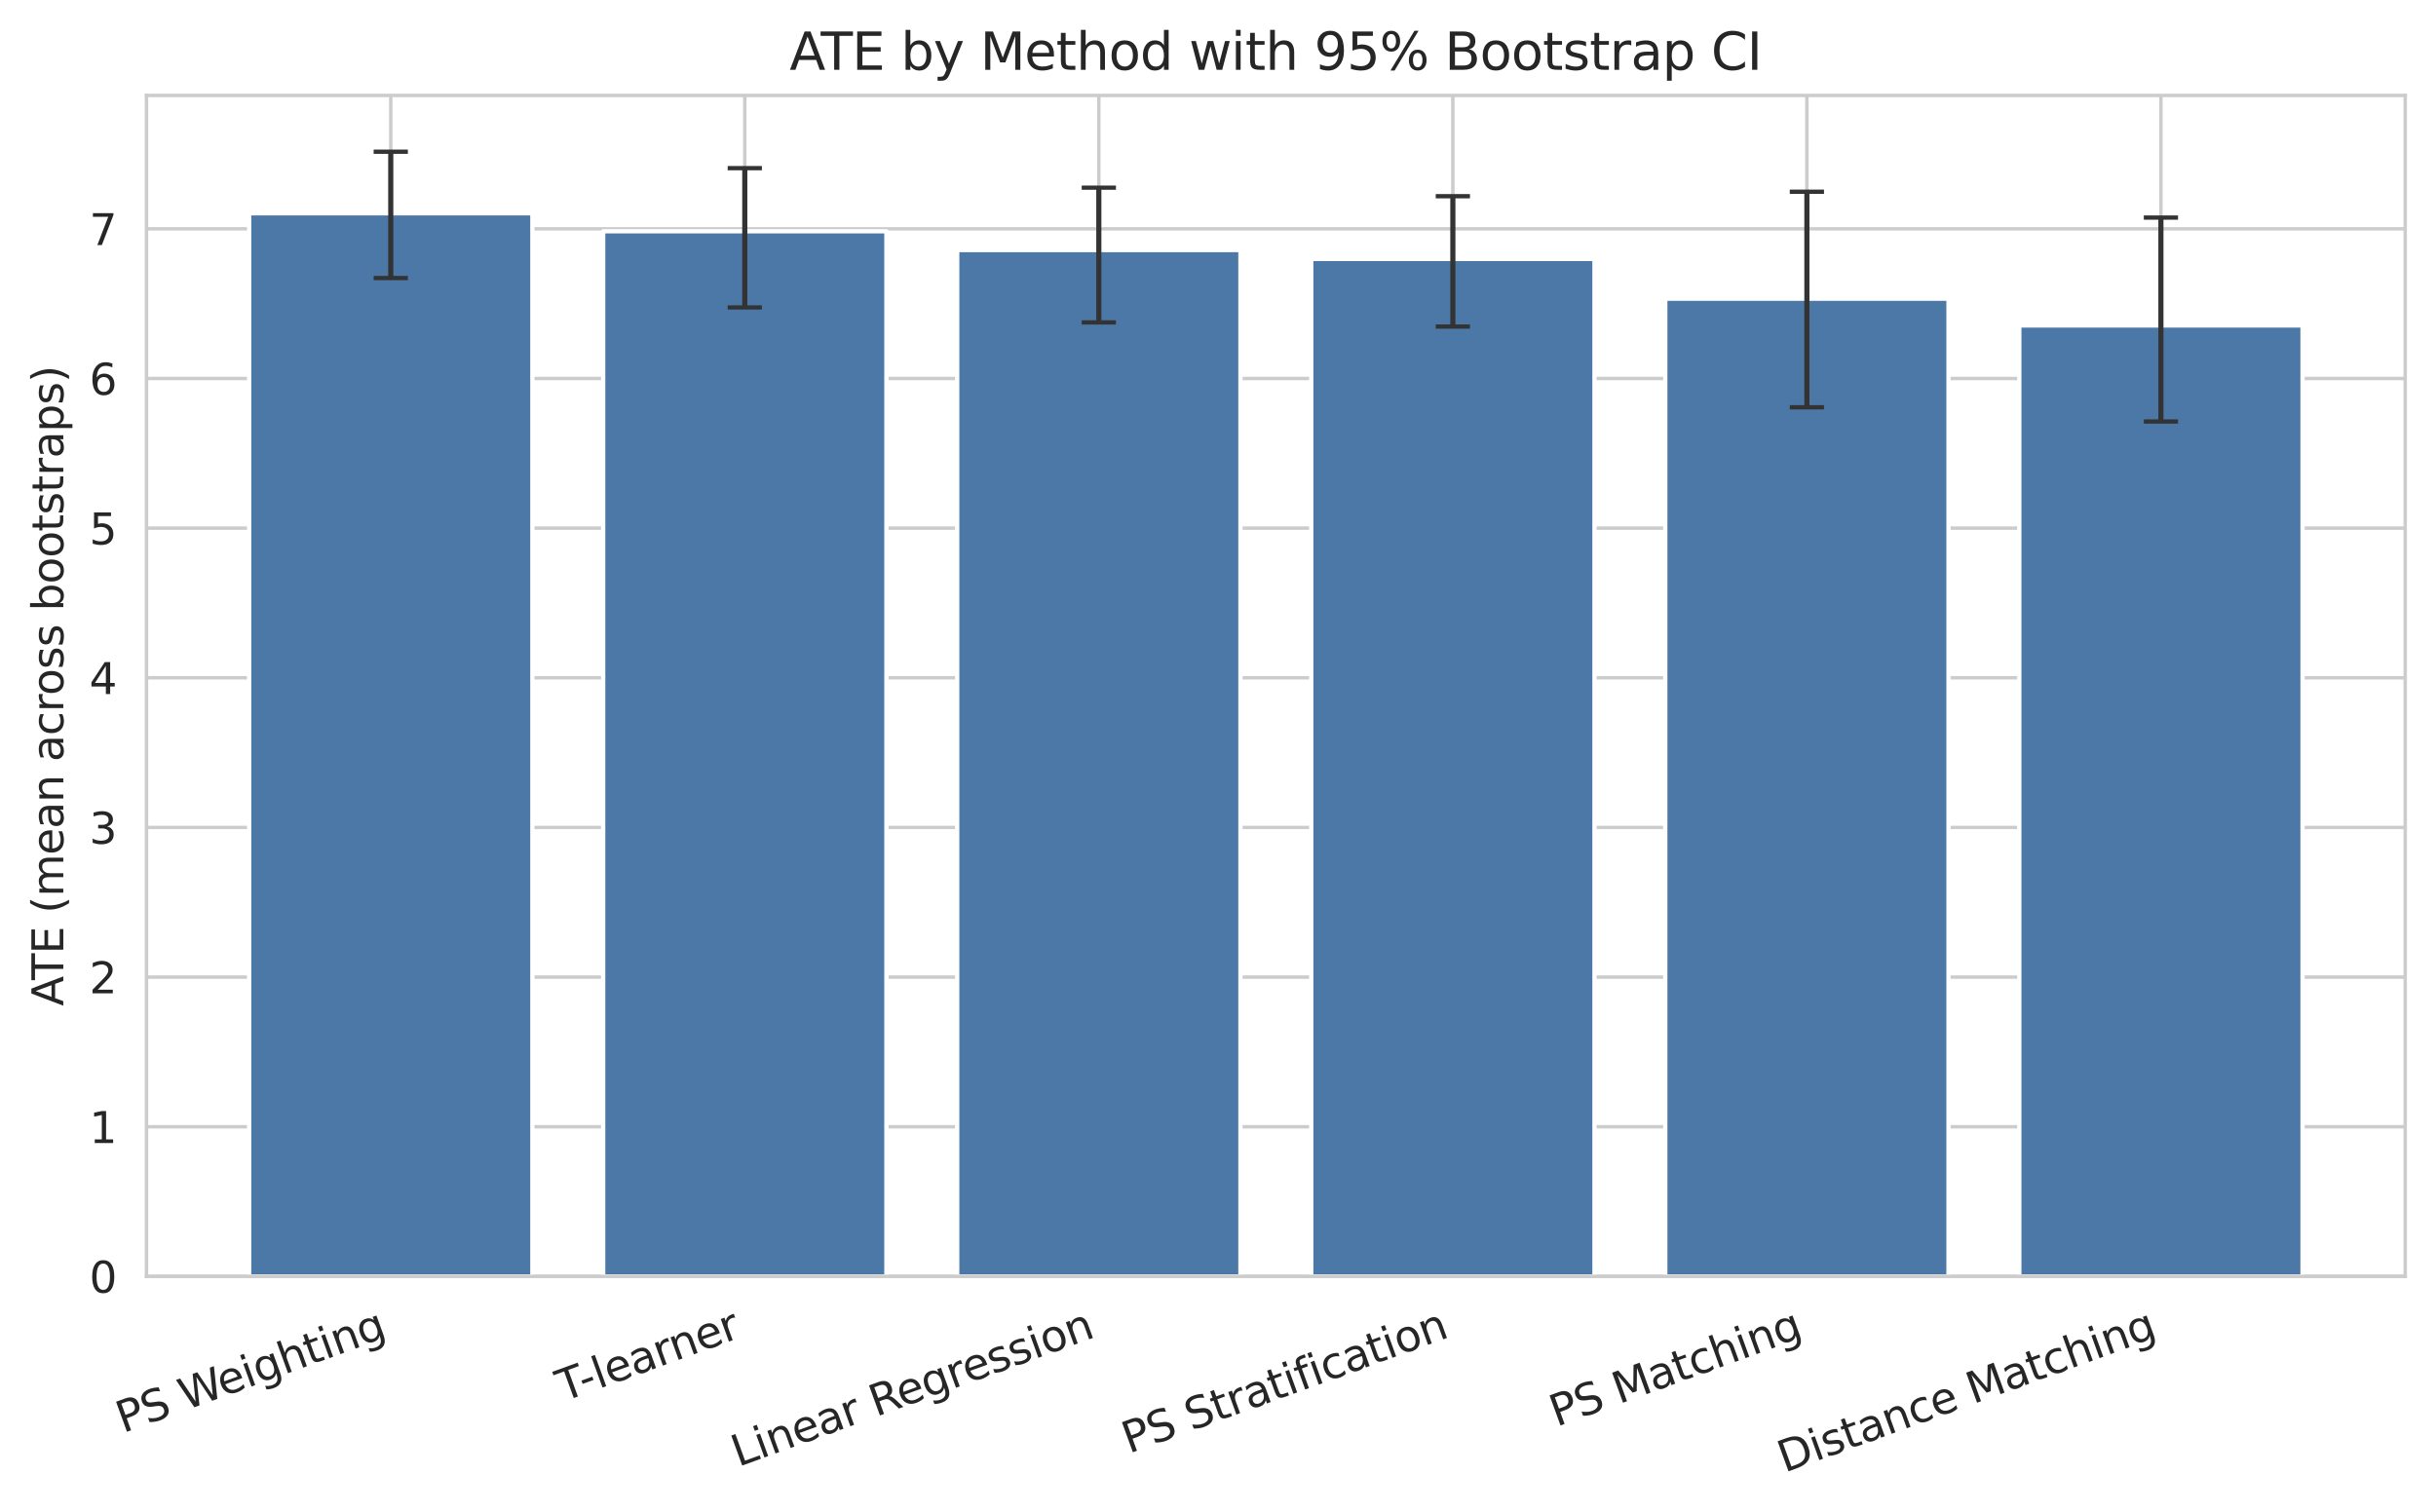 <?xml version="1.0" encoding="utf-8" standalone="no"?>
<!DOCTYPE svg PUBLIC "-//W3C//DTD SVG 1.1//EN"
  "http://www.w3.org/Graphics/SVG/1.1/DTD/svg11.dtd">
<svg xmlns:xlink="http://www.w3.org/1999/xlink" width="569.428pt" height="353.482pt" viewBox="0 0 569.428 353.482" xmlns="http://www.w3.org/2000/svg" version="1.1">
 <defs>
  <style type="text/css">*{stroke-linejoin: round; stroke-linecap: butt}</style>
 </defs>
 <g id="figure_1">
  <g id="patch_1">
   <path d="M 0 353.482 
L 569.428 353.482 
L 569.428 0 
L 0 0 
z
" style="fill: #ffffff"/>
  </g>
  <g id="axes_1">
   <g id="patch_2">
    <path d="M 34.241 298.421 
L 562.228 298.421 
L 562.228 22.318 
L 34.241 22.318 
z
" style="fill: #ffffff"/>
   </g>
   <g id="matplotlib.axis_1">
    <g id="xtick_1">
     <g id="line2d_1">
      <path d="M 91.343 298.421 
L 91.343 22.318 
" clip-path="url(#p7dfc469abd)" style="fill: none; stroke: #cccccc; stroke-width: 0.8; stroke-linecap: round"/>
     </g>
     <g id="text_1">
      <!-- PS Weighting -->
      <g style="fill: #262626" transform="translate(28.745 335.086) rotate(-20) scale(0.1 -0.1)">
       <defs>
        <path id="DejaVuSans-50" d="M 1259 4147 
L 1259 2394 
L 2053 2394 
Q 2494 2394 2734 2622 
Q 2975 2850 2975 3272 
Q 2975 3691 2734 3919 
Q 2494 4147 2053 4147 
L 1259 4147 
z
M 628 4666 
L 2053 4666 
Q 2838 4666 3239 4311 
Q 3641 3956 3641 3272 
Q 3641 2581 3239 2228 
Q 2838 1875 2053 1875 
L 1259 1875 
L 1259 0 
L 628 0 
L 628 4666 
z
" transform="scale(0.016)"/>
        <path id="DejaVuSans-53" d="M 3425 4513 
L 3425 3897 
Q 3066 4069 2747 4153 
Q 2428 4238 2131 4238 
Q 1616 4238 1336 4038 
Q 1056 3838 1056 3469 
Q 1056 3159 1242 3001 
Q 1428 2844 1947 2747 
L 2328 2669 
Q 3034 2534 3370 2195 
Q 3706 1856 3706 1288 
Q 3706 609 3251 259 
Q 2797 -91 1919 -91 
Q 1588 -91 1214 -16 
Q 841 59 441 206 
L 441 856 
Q 825 641 1194 531 
Q 1563 422 1919 422 
Q 2459 422 2753 634 
Q 3047 847 3047 1241 
Q 3047 1584 2836 1778 
Q 2625 1972 2144 2069 
L 1759 2144 
Q 1053 2284 737 2584 
Q 422 2884 422 3419 
Q 422 4038 858 4394 
Q 1294 4750 2059 4750 
Q 2388 4750 2728 4690 
Q 3069 4631 3425 4513 
z
" transform="scale(0.016)"/>
        <path id="DejaVuSans-20" transform="scale(0.016)"/>
        <path id="DejaVuSans-57" d="M 213 4666 
L 850 4666 
L 1831 722 
L 2809 4666 
L 3519 4666 
L 4500 722 
L 5478 4666 
L 6119 4666 
L 4947 0 
L 4153 0 
L 3169 4050 
L 2175 0 
L 1381 0 
L 213 4666 
z
" transform="scale(0.016)"/>
        <path id="DejaVuSans-65" d="M 3597 1894 
L 3597 1613 
L 953 1613 
Q 991 1019 1311 708 
Q 1631 397 2203 397 
Q 2534 397 2845 478 
Q 3156 559 3463 722 
L 3463 178 
Q 3153 47 2828 -22 
Q 2503 -91 2169 -91 
Q 1331 -91 842 396 
Q 353 884 353 1716 
Q 353 2575 817 3079 
Q 1281 3584 2069 3584 
Q 2775 3584 3186 3129 
Q 3597 2675 3597 1894 
z
M 3022 2063 
Q 3016 2534 2758 2815 
Q 2500 3097 2075 3097 
Q 1594 3097 1305 2825 
Q 1016 2553 972 2059 
L 3022 2063 
z
" transform="scale(0.016)"/>
        <path id="DejaVuSans-69" d="M 603 3500 
L 1178 3500 
L 1178 0 
L 603 0 
L 603 3500 
z
M 603 4863 
L 1178 4863 
L 1178 4134 
L 603 4134 
L 603 4863 
z
" transform="scale(0.016)"/>
        <path id="DejaVuSans-67" d="M 2906 1791 
Q 2906 2416 2648 2759 
Q 2391 3103 1925 3103 
Q 1463 3103 1205 2759 
Q 947 2416 947 1791 
Q 947 1169 1205 825 
Q 1463 481 1925 481 
Q 2391 481 2648 825 
Q 2906 1169 2906 1791 
z
M 3481 434 
Q 3481 -459 3084 -895 
Q 2688 -1331 1869 -1331 
Q 1566 -1331 1297 -1286 
Q 1028 -1241 775 -1147 
L 775 -588 
Q 1028 -725 1275 -790 
Q 1522 -856 1778 -856 
Q 2344 -856 2625 -561 
Q 2906 -266 2906 331 
L 2906 616 
Q 2728 306 2450 153 
Q 2172 0 1784 0 
Q 1141 0 747 490 
Q 353 981 353 1791 
Q 353 2603 747 3093 
Q 1141 3584 1784 3584 
Q 2172 3584 2450 3431 
Q 2728 3278 2906 2969 
L 2906 3500 
L 3481 3500 
L 3481 434 
z
" transform="scale(0.016)"/>
        <path id="DejaVuSans-68" d="M 3513 2113 
L 3513 0 
L 2938 0 
L 2938 2094 
Q 2938 2591 2744 2837 
Q 2550 3084 2163 3084 
Q 1697 3084 1428 2787 
Q 1159 2491 1159 1978 
L 1159 0 
L 581 0 
L 581 4863 
L 1159 4863 
L 1159 2956 
Q 1366 3272 1645 3428 
Q 1925 3584 2291 3584 
Q 2894 3584 3203 3211 
Q 3513 2838 3513 2113 
z
" transform="scale(0.016)"/>
        <path id="DejaVuSans-74" d="M 1172 4494 
L 1172 3500 
L 2356 3500 
L 2356 3053 
L 1172 3053 
L 1172 1153 
Q 1172 725 1289 603 
Q 1406 481 1766 481 
L 2356 481 
L 2356 0 
L 1766 0 
Q 1100 0 847 248 
Q 594 497 594 1153 
L 594 3053 
L 172 3053 
L 172 3500 
L 594 3500 
L 594 4494 
L 1172 4494 
z
" transform="scale(0.016)"/>
        <path id="DejaVuSans-6e" d="M 3513 2113 
L 3513 0 
L 2938 0 
L 2938 2094 
Q 2938 2591 2744 2837 
Q 2550 3084 2163 3084 
Q 1697 3084 1428 2787 
Q 1159 2491 1159 1978 
L 1159 0 
L 581 0 
L 581 3500 
L 1159 3500 
L 1159 2956 
Q 1366 3272 1645 3428 
Q 1925 3584 2291 3584 
Q 2894 3584 3203 3211 
Q 3513 2838 3513 2113 
z
" transform="scale(0.016)"/>
       </defs>
       <use xlink:href="#DejaVuSans-50"/>
       <use xlink:href="#DejaVuSans-53" transform="translate(60.303 0)"/>
       <use xlink:href="#DejaVuSans-20" transform="translate(123.779 0)"/>
       <use xlink:href="#DejaVuSans-57" transform="translate(155.566 0)"/>
       <use xlink:href="#DejaVuSans-65" transform="translate(248.568 0)"/>
       <use xlink:href="#DejaVuSans-69" transform="translate(310.092 0)"/>
       <use xlink:href="#DejaVuSans-67" transform="translate(337.875 0)"/>
       <use xlink:href="#DejaVuSans-68" transform="translate(401.352 0)"/>
       <use xlink:href="#DejaVuSans-74" transform="translate(464.73 0)"/>
       <use xlink:href="#DejaVuSans-69" transform="translate(503.939 0)"/>
       <use xlink:href="#DejaVuSans-6e" transform="translate(531.723 0)"/>
       <use xlink:href="#DejaVuSans-67" transform="translate(595.102 0)"/>
      </g>
     </g>
    </g>
    <g id="xtick_2">
     <g id="line2d_2">
      <path d="M 174.099 298.421 
L 174.099 22.318 
" clip-path="url(#p7dfc469abd)" style="fill: none; stroke: #cccccc; stroke-width: 0.8; stroke-linecap: round"/>
     </g>
     <g id="text_2">
      <!-- T-learner -->
      <g style="fill: #262626" transform="translate(131.666 327.747) rotate(-20) scale(0.1 -0.1)">
       <defs>
        <path id="DejaVuSans-54" d="M -19 4666 
L 3928 4666 
L 3928 4134 
L 2272 4134 
L 2272 0 
L 1638 0 
L 1638 4134 
L -19 4134 
L -19 4666 
z
" transform="scale(0.016)"/>
        <path id="DejaVuSans-2d" d="M 313 2009 
L 1997 2009 
L 1997 1497 
L 313 1497 
L 313 2009 
z
" transform="scale(0.016)"/>
        <path id="DejaVuSans-6c" d="M 603 4863 
L 1178 4863 
L 1178 0 
L 603 0 
L 603 4863 
z
" transform="scale(0.016)"/>
        <path id="DejaVuSans-61" d="M 2194 1759 
Q 1497 1759 1228 1600 
Q 959 1441 959 1056 
Q 959 750 1161 570 
Q 1363 391 1709 391 
Q 2188 391 2477 730 
Q 2766 1069 2766 1631 
L 2766 1759 
L 2194 1759 
z
M 3341 1997 
L 3341 0 
L 2766 0 
L 2766 531 
Q 2569 213 2275 61 
Q 1981 -91 1556 -91 
Q 1019 -91 701 211 
Q 384 513 384 1019 
Q 384 1609 779 1909 
Q 1175 2209 1959 2209 
L 2766 2209 
L 2766 2266 
Q 2766 2663 2505 2880 
Q 2244 3097 1772 3097 
Q 1472 3097 1187 3025 
Q 903 2953 641 2809 
L 641 3341 
Q 956 3463 1253 3523 
Q 1550 3584 1831 3584 
Q 2591 3584 2966 3190 
Q 3341 2797 3341 1997 
z
" transform="scale(0.016)"/>
        <path id="DejaVuSans-72" d="M 2631 2963 
Q 2534 3019 2420 3045 
Q 2306 3072 2169 3072 
Q 1681 3072 1420 2755 
Q 1159 2438 1159 1844 
L 1159 0 
L 581 0 
L 581 3500 
L 1159 3500 
L 1159 2956 
Q 1341 3275 1631 3429 
Q 1922 3584 2338 3584 
Q 2397 3584 2469 3576 
Q 2541 3569 2628 3553 
L 2631 2963 
z
" transform="scale(0.016)"/>
       </defs>
       <use xlink:href="#DejaVuSans-54"/>
       <use xlink:href="#DejaVuSans-2d" transform="translate(51.959 0)"/>
       <use xlink:href="#DejaVuSans-6c" transform="translate(88.043 0)"/>
       <use xlink:href="#DejaVuSans-65" transform="translate(115.826 0)"/>
       <use xlink:href="#DejaVuSans-61" transform="translate(177.35 0)"/>
       <use xlink:href="#DejaVuSans-72" transform="translate(238.629 0)"/>
       <use xlink:href="#DejaVuSans-6e" transform="translate(277.992 0)"/>
       <use xlink:href="#DejaVuSans-65" transform="translate(341.371 0)"/>
       <use xlink:href="#DejaVuSans-72" transform="translate(402.895 0)"/>
      </g>
     </g>
    </g>
    <g id="xtick_3">
     <g id="line2d_3">
      <path d="M 256.856 298.421 
L 256.856 22.318 
" clip-path="url(#p7dfc469abd)" style="fill: none; stroke: #cccccc; stroke-width: 0.8; stroke-linecap: round"/>
     </g>
     <g id="text_3">
      <!-- Linear Regression -->
      <g style="fill: #262626" transform="translate(172.559 342.984) rotate(-20) scale(0.1 -0.1)">
       <defs>
        <path id="DejaVuSans-4c" d="M 628 4666 
L 1259 4666 
L 1259 531 
L 3531 531 
L 3531 0 
L 628 0 
L 628 4666 
z
" transform="scale(0.016)"/>
        <path id="DejaVuSans-52" d="M 2841 2188 
Q 3044 2119 3236 1894 
Q 3428 1669 3622 1275 
L 4263 0 
L 3584 0 
L 2988 1197 
Q 2756 1666 2539 1819 
Q 2322 1972 1947 1972 
L 1259 1972 
L 1259 0 
L 628 0 
L 628 4666 
L 2053 4666 
Q 2853 4666 3247 4331 
Q 3641 3997 3641 3322 
Q 3641 2881 3436 2590 
Q 3231 2300 2841 2188 
z
M 1259 4147 
L 1259 2491 
L 2053 2491 
Q 2509 2491 2742 2702 
Q 2975 2913 2975 3322 
Q 2975 3731 2742 3939 
Q 2509 4147 2053 4147 
L 1259 4147 
z
" transform="scale(0.016)"/>
        <path id="DejaVuSans-73" d="M 2834 3397 
L 2834 2853 
Q 2591 2978 2328 3040 
Q 2066 3103 1784 3103 
Q 1356 3103 1142 2972 
Q 928 2841 928 2578 
Q 928 2378 1081 2264 
Q 1234 2150 1697 2047 
L 1894 2003 
Q 2506 1872 2764 1633 
Q 3022 1394 3022 966 
Q 3022 478 2636 193 
Q 2250 -91 1575 -91 
Q 1294 -91 989 -36 
Q 684 19 347 128 
L 347 722 
Q 666 556 975 473 
Q 1284 391 1588 391 
Q 1994 391 2212 530 
Q 2431 669 2431 922 
Q 2431 1156 2273 1281 
Q 2116 1406 1581 1522 
L 1381 1569 
Q 847 1681 609 1914 
Q 372 2147 372 2553 
Q 372 3047 722 3315 
Q 1072 3584 1716 3584 
Q 2034 3584 2315 3537 
Q 2597 3491 2834 3397 
z
" transform="scale(0.016)"/>
        <path id="DejaVuSans-6f" d="M 1959 3097 
Q 1497 3097 1228 2736 
Q 959 2375 959 1747 
Q 959 1119 1226 758 
Q 1494 397 1959 397 
Q 2419 397 2687 759 
Q 2956 1122 2956 1747 
Q 2956 2369 2687 2733 
Q 2419 3097 1959 3097 
z
M 1959 3584 
Q 2709 3584 3137 3096 
Q 3566 2609 3566 1747 
Q 3566 888 3137 398 
Q 2709 -91 1959 -91 
Q 1206 -91 779 398 
Q 353 888 353 1747 
Q 353 2609 779 3096 
Q 1206 3584 1959 3584 
z
" transform="scale(0.016)"/>
       </defs>
       <use xlink:href="#DejaVuSans-4c"/>
       <use xlink:href="#DejaVuSans-69" transform="translate(55.713 0)"/>
       <use xlink:href="#DejaVuSans-6e" transform="translate(83.496 0)"/>
       <use xlink:href="#DejaVuSans-65" transform="translate(146.875 0)"/>
       <use xlink:href="#DejaVuSans-61" transform="translate(208.398 0)"/>
       <use xlink:href="#DejaVuSans-72" transform="translate(269.678 0)"/>
       <use xlink:href="#DejaVuSans-20" transform="translate(310.791 0)"/>
       <use xlink:href="#DejaVuSans-52" transform="translate(342.578 0)"/>
       <use xlink:href="#DejaVuSans-65" transform="translate(407.561 0)"/>
       <use xlink:href="#DejaVuSans-67" transform="translate(469.084 0)"/>
       <use xlink:href="#DejaVuSans-72" transform="translate(532.561 0)"/>
       <use xlink:href="#DejaVuSans-65" transform="translate(571.424 0)"/>
       <use xlink:href="#DejaVuSans-73" transform="translate(632.947 0)"/>
       <use xlink:href="#DejaVuSans-73" transform="translate(685.047 0)"/>
       <use xlink:href="#DejaVuSans-69" transform="translate(737.146 0)"/>
       <use xlink:href="#DejaVuSans-6f" transform="translate(764.93 0)"/>
       <use xlink:href="#DejaVuSans-6e" transform="translate(826.111 0)"/>
      </g>
     </g>
    </g>
    <g id="xtick_4">
     <g id="line2d_4">
      <path d="M 339.613 298.421 
L 339.613 22.318 
" clip-path="url(#p7dfc469abd)" style="fill: none; stroke: #cccccc; stroke-width: 0.8; stroke-linecap: round"/>
     </g>
     <g id="text_4">
      <!-- PS Stratification -->
      <g style="fill: #262626" transform="translate(263.874 339.869) rotate(-20) scale(0.1 -0.1)">
       <defs>
        <path id="DejaVuSans-66" d="M 2375 4863 
L 2375 4384 
L 1825 4384 
Q 1516 4384 1395 4259 
Q 1275 4134 1275 3809 
L 1275 3500 
L 2222 3500 
L 2222 3053 
L 1275 3053 
L 1275 0 
L 697 0 
L 697 3053 
L 147 3053 
L 147 3500 
L 697 3500 
L 697 3744 
Q 697 4328 969 4595 
Q 1241 4863 1831 4863 
L 2375 4863 
z
" transform="scale(0.016)"/>
        <path id="DejaVuSans-63" d="M 3122 3366 
L 3122 2828 
Q 2878 2963 2633 3030 
Q 2388 3097 2138 3097 
Q 1578 3097 1268 2742 
Q 959 2388 959 1747 
Q 959 1106 1268 751 
Q 1578 397 2138 397 
Q 2388 397 2633 464 
Q 2878 531 3122 666 
L 3122 134 
Q 2881 22 2623 -34 
Q 2366 -91 2075 -91 
Q 1284 -91 818 406 
Q 353 903 353 1747 
Q 353 2603 823 3093 
Q 1294 3584 2113 3584 
Q 2378 3584 2631 3529 
Q 2884 3475 3122 3366 
z
" transform="scale(0.016)"/>
       </defs>
       <use xlink:href="#DejaVuSans-50"/>
       <use xlink:href="#DejaVuSans-53" transform="translate(60.303 0)"/>
       <use xlink:href="#DejaVuSans-20" transform="translate(123.779 0)"/>
       <use xlink:href="#DejaVuSans-53" transform="translate(155.566 0)"/>
       <use xlink:href="#DejaVuSans-74" transform="translate(219.043 0)"/>
       <use xlink:href="#DejaVuSans-72" transform="translate(258.252 0)"/>
       <use xlink:href="#DejaVuSans-61" transform="translate(299.365 0)"/>
       <use xlink:href="#DejaVuSans-74" transform="translate(360.645 0)"/>
       <use xlink:href="#DejaVuSans-69" transform="translate(399.854 0)"/>
       <use xlink:href="#DejaVuSans-66" transform="translate(427.637 0)"/>
       <use xlink:href="#DejaVuSans-69" transform="translate(462.842 0)"/>
       <use xlink:href="#DejaVuSans-63" transform="translate(490.625 0)"/>
       <use xlink:href="#DejaVuSans-61" transform="translate(545.605 0)"/>
       <use xlink:href="#DejaVuSans-74" transform="translate(606.885 0)"/>
       <use xlink:href="#DejaVuSans-69" transform="translate(646.094 0)"/>
       <use xlink:href="#DejaVuSans-6f" transform="translate(673.877 0)"/>
       <use xlink:href="#DejaVuSans-6e" transform="translate(735.059 0)"/>
      </g>
     </g>
    </g>
    <g id="xtick_5">
     <g id="line2d_5">
      <path d="M 422.369 298.421 
L 422.369 22.318 
" clip-path="url(#p7dfc469abd)" style="fill: none; stroke: #cccccc; stroke-width: 0.8; stroke-linecap: round"/>
     </g>
     <g id="text_5">
      <!-- PS Matching -->
      <g style="fill: #262626" transform="translate(363.836 333.607) rotate(-20) scale(0.1 -0.1)">
       <defs>
        <path id="DejaVuSans-4d" d="M 628 4666 
L 1569 4666 
L 2759 1491 
L 3956 4666 
L 4897 4666 
L 4897 0 
L 4281 0 
L 4281 4097 
L 3078 897 
L 2444 897 
L 1241 4097 
L 1241 0 
L 628 0 
L 628 4666 
z
" transform="scale(0.016)"/>
       </defs>
       <use xlink:href="#DejaVuSans-50"/>
       <use xlink:href="#DejaVuSans-53" transform="translate(60.303 0)"/>
       <use xlink:href="#DejaVuSans-20" transform="translate(123.779 0)"/>
       <use xlink:href="#DejaVuSans-4d" transform="translate(155.566 0)"/>
       <use xlink:href="#DejaVuSans-61" transform="translate(241.846 0)"/>
       <use xlink:href="#DejaVuSans-74" transform="translate(303.125 0)"/>
       <use xlink:href="#DejaVuSans-63" transform="translate(342.334 0)"/>
       <use xlink:href="#DejaVuSans-68" transform="translate(397.314 0)"/>
       <use xlink:href="#DejaVuSans-69" transform="translate(460.693 0)"/>
       <use xlink:href="#DejaVuSans-6e" transform="translate(488.477 0)"/>
       <use xlink:href="#DejaVuSans-67" transform="translate(551.855 0)"/>
      </g>
     </g>
    </g>
    <g id="xtick_6">
     <g id="line2d_6">
      <path d="M 505.126 298.421 
L 505.126 22.318 
" clip-path="url(#p7dfc469abd)" style="fill: none; stroke: #cccccc; stroke-width: 0.8; stroke-linecap: round"/>
     </g>
     <g id="text_6">
      <!-- Distance Matching -->
      <g style="fill: #262626" transform="translate(417.136 344.328) rotate(-20) scale(0.1 -0.1)">
       <defs>
        <path id="DejaVuSans-44" d="M 1259 4147 
L 1259 519 
L 2022 519 
Q 2988 519 3436 956 
Q 3884 1394 3884 2338 
Q 3884 3275 3436 3711 
Q 2988 4147 2022 4147 
L 1259 4147 
z
M 628 4666 
L 1925 4666 
Q 3281 4666 3915 4102 
Q 4550 3538 4550 2338 
Q 4550 1131 3912 565 
Q 3275 0 1925 0 
L 628 0 
L 628 4666 
z
" transform="scale(0.016)"/>
       </defs>
       <use xlink:href="#DejaVuSans-44"/>
       <use xlink:href="#DejaVuSans-69" transform="translate(77.002 0)"/>
       <use xlink:href="#DejaVuSans-73" transform="translate(104.785 0)"/>
       <use xlink:href="#DejaVuSans-74" transform="translate(156.885 0)"/>
       <use xlink:href="#DejaVuSans-61" transform="translate(196.094 0)"/>
       <use xlink:href="#DejaVuSans-6e" transform="translate(257.373 0)"/>
       <use xlink:href="#DejaVuSans-63" transform="translate(320.752 0)"/>
       <use xlink:href="#DejaVuSans-65" transform="translate(375.732 0)"/>
       <use xlink:href="#DejaVuSans-20" transform="translate(437.256 0)"/>
       <use xlink:href="#DejaVuSans-4d" transform="translate(469.043 0)"/>
       <use xlink:href="#DejaVuSans-61" transform="translate(555.322 0)"/>
       <use xlink:href="#DejaVuSans-74" transform="translate(616.602 0)"/>
       <use xlink:href="#DejaVuSans-63" transform="translate(655.811 0)"/>
       <use xlink:href="#DejaVuSans-68" transform="translate(710.791 0)"/>
       <use xlink:href="#DejaVuSans-69" transform="translate(774.17 0)"/>
       <use xlink:href="#DejaVuSans-6e" transform="translate(801.953 0)"/>
       <use xlink:href="#DejaVuSans-67" transform="translate(865.332 0)"/>
      </g>
     </g>
    </g>
   </g>
   <g id="matplotlib.axis_2">
    <g id="ytick_1">
     <g id="line2d_7">
      <path d="M 34.241 298.421 
L 562.228 298.421 
" clip-path="url(#p7dfc469abd)" style="fill: none; stroke: #cccccc; stroke-width: 0.8; stroke-linecap: round"/>
     </g>
     <g id="text_7">
      <!-- 0 -->
      <g style="fill: #262626" transform="translate(20.878 302.22) scale(0.1 -0.1)">
       <defs>
        <path id="DejaVuSans-30" d="M 2034 4250 
Q 1547 4250 1301 3770 
Q 1056 3291 1056 2328 
Q 1056 1369 1301 889 
Q 1547 409 2034 409 
Q 2525 409 2770 889 
Q 3016 1369 3016 2328 
Q 3016 3291 2770 3770 
Q 2525 4250 2034 4250 
z
M 2034 4750 
Q 2819 4750 3233 4129 
Q 3647 3509 3647 2328 
Q 3647 1150 3233 529 
Q 2819 -91 2034 -91 
Q 1250 -91 836 529 
Q 422 1150 422 2328 
Q 422 3509 836 4129 
Q 1250 4750 2034 4750 
z
" transform="scale(0.016)"/>
       </defs>
       <use xlink:href="#DejaVuSans-30"/>
      </g>
     </g>
    </g>
    <g id="ytick_2">
     <g id="line2d_8">
      <path d="M 34.241 263.432 
L 562.228 263.432 
" clip-path="url(#p7dfc469abd)" style="fill: none; stroke: #cccccc; stroke-width: 0.8; stroke-linecap: round"/>
     </g>
     <g id="text_8">
      <!-- 1 -->
      <g style="fill: #262626" transform="translate(20.878 267.231) scale(0.1 -0.1)">
       <defs>
        <path id="DejaVuSans-31" d="M 794 531 
L 1825 531 
L 1825 4091 
L 703 3866 
L 703 4441 
L 1819 4666 
L 2450 4666 
L 2450 531 
L 3481 531 
L 3481 0 
L 794 0 
L 794 531 
z
" transform="scale(0.016)"/>
       </defs>
       <use xlink:href="#DejaVuSans-31"/>
      </g>
     </g>
    </g>
    <g id="ytick_3">
     <g id="line2d_9">
      <path d="M 34.241 228.443 
L 562.228 228.443 
" clip-path="url(#p7dfc469abd)" style="fill: none; stroke: #cccccc; stroke-width: 0.8; stroke-linecap: round"/>
     </g>
     <g id="text_9">
      <!-- 2 -->
      <g style="fill: #262626" transform="translate(20.878 232.242) scale(0.1 -0.1)">
       <defs>
        <path id="DejaVuSans-32" d="M 1228 531 
L 3431 531 
L 3431 0 
L 469 0 
L 469 531 
Q 828 903 1448 1529 
Q 2069 2156 2228 2338 
Q 2531 2678 2651 2914 
Q 2772 3150 2772 3378 
Q 2772 3750 2511 3984 
Q 2250 4219 1831 4219 
Q 1534 4219 1204 4116 
Q 875 4013 500 3803 
L 500 4441 
Q 881 4594 1212 4672 
Q 1544 4750 1819 4750 
Q 2544 4750 2975 4387 
Q 3406 4025 3406 3419 
Q 3406 3131 3298 2873 
Q 3191 2616 2906 2266 
Q 2828 2175 2409 1742 
Q 1991 1309 1228 531 
z
" transform="scale(0.016)"/>
       </defs>
       <use xlink:href="#DejaVuSans-32"/>
      </g>
     </g>
    </g>
    <g id="ytick_4">
     <g id="line2d_10">
      <path d="M 34.241 193.454 
L 562.228 193.454 
" clip-path="url(#p7dfc469abd)" style="fill: none; stroke: #cccccc; stroke-width: 0.8; stroke-linecap: round"/>
     </g>
     <g id="text_10">
      <!-- 3 -->
      <g style="fill: #262626" transform="translate(20.878 197.253) scale(0.1 -0.1)">
       <defs>
        <path id="DejaVuSans-33" d="M 2597 2516 
Q 3050 2419 3304 2112 
Q 3559 1806 3559 1356 
Q 3559 666 3084 287 
Q 2609 -91 1734 -91 
Q 1441 -91 1130 -33 
Q 819 25 488 141 
L 488 750 
Q 750 597 1062 519 
Q 1375 441 1716 441 
Q 2309 441 2620 675 
Q 2931 909 2931 1356 
Q 2931 1769 2642 2001 
Q 2353 2234 1838 2234 
L 1294 2234 
L 1294 2753 
L 1863 2753 
Q 2328 2753 2575 2939 
Q 2822 3125 2822 3475 
Q 2822 3834 2567 4026 
Q 2313 4219 1838 4219 
Q 1578 4219 1281 4162 
Q 984 4106 628 3988 
L 628 4550 
Q 988 4650 1302 4700 
Q 1616 4750 1894 4750 
Q 2613 4750 3031 4423 
Q 3450 4097 3450 3541 
Q 3450 3153 3228 2886 
Q 3006 2619 2597 2516 
z
" transform="scale(0.016)"/>
       </defs>
       <use xlink:href="#DejaVuSans-33"/>
      </g>
     </g>
    </g>
    <g id="ytick_5">
     <g id="line2d_11">
      <path d="M 34.241 158.465 
L 562.228 158.465 
" clip-path="url(#p7dfc469abd)" style="fill: none; stroke: #cccccc; stroke-width: 0.8; stroke-linecap: round"/>
     </g>
     <g id="text_11">
      <!-- 4 -->
      <g style="fill: #262626" transform="translate(20.878 162.264) scale(0.1 -0.1)">
       <defs>
        <path id="DejaVuSans-34" d="M 2419 4116 
L 825 1625 
L 2419 1625 
L 2419 4116 
z
M 2253 4666 
L 3047 4666 
L 3047 1625 
L 3713 1625 
L 3713 1100 
L 3047 1100 
L 3047 0 
L 2419 0 
L 2419 1100 
L 313 1100 
L 313 1709 
L 2253 4666 
z
" transform="scale(0.016)"/>
       </defs>
       <use xlink:href="#DejaVuSans-34"/>
      </g>
     </g>
    </g>
    <g id="ytick_6">
     <g id="line2d_12">
      <path d="M 34.241 123.476 
L 562.228 123.476 
" clip-path="url(#p7dfc469abd)" style="fill: none; stroke: #cccccc; stroke-width: 0.8; stroke-linecap: round"/>
     </g>
     <g id="text_12">
      <!-- 5 -->
      <g style="fill: #262626" transform="translate(20.878 127.275) scale(0.1 -0.1)">
       <defs>
        <path id="DejaVuSans-35" d="M 691 4666 
L 3169 4666 
L 3169 4134 
L 1269 4134 
L 1269 2991 
Q 1406 3038 1543 3061 
Q 1681 3084 1819 3084 
Q 2600 3084 3056 2656 
Q 3513 2228 3513 1497 
Q 3513 744 3044 326 
Q 2575 -91 1722 -91 
Q 1428 -91 1123 -41 
Q 819 9 494 109 
L 494 744 
Q 775 591 1075 516 
Q 1375 441 1709 441 
Q 2250 441 2565 725 
Q 2881 1009 2881 1497 
Q 2881 1984 2565 2268 
Q 2250 2553 1709 2553 
Q 1456 2553 1204 2497 
Q 953 2441 691 2322 
L 691 4666 
z
" transform="scale(0.016)"/>
       </defs>
       <use xlink:href="#DejaVuSans-35"/>
      </g>
     </g>
    </g>
    <g id="ytick_7">
     <g id="line2d_13">
      <path d="M 34.241 88.487 
L 562.228 88.487 
" clip-path="url(#p7dfc469abd)" style="fill: none; stroke: #cccccc; stroke-width: 0.8; stroke-linecap: round"/>
     </g>
     <g id="text_13">
      <!-- 6 -->
      <g style="fill: #262626" transform="translate(20.878 92.286) scale(0.1 -0.1)">
       <defs>
        <path id="DejaVuSans-36" d="M 2113 2584 
Q 1688 2584 1439 2293 
Q 1191 2003 1191 1497 
Q 1191 994 1439 701 
Q 1688 409 2113 409 
Q 2538 409 2786 701 
Q 3034 994 3034 1497 
Q 3034 2003 2786 2293 
Q 2538 2584 2113 2584 
z
M 3366 4563 
L 3366 3988 
Q 3128 4100 2886 4159 
Q 2644 4219 2406 4219 
Q 1781 4219 1451 3797 
Q 1122 3375 1075 2522 
Q 1259 2794 1537 2939 
Q 1816 3084 2150 3084 
Q 2853 3084 3261 2657 
Q 3669 2231 3669 1497 
Q 3669 778 3244 343 
Q 2819 -91 2113 -91 
Q 1303 -91 875 529 
Q 447 1150 447 2328 
Q 447 3434 972 4092 
Q 1497 4750 2381 4750 
Q 2619 4750 2861 4703 
Q 3103 4656 3366 4563 
z
" transform="scale(0.016)"/>
       </defs>
       <use xlink:href="#DejaVuSans-36"/>
      </g>
     </g>
    </g>
    <g id="ytick_8">
     <g id="line2d_14">
      <path d="M 34.241 53.498 
L 562.228 53.498 
" clip-path="url(#p7dfc469abd)" style="fill: none; stroke: #cccccc; stroke-width: 0.8; stroke-linecap: round"/>
     </g>
     <g id="text_14">
      <!-- 7 -->
      <g style="fill: #262626" transform="translate(20.878 57.297) scale(0.1 -0.1)">
       <defs>
        <path id="DejaVuSans-37" d="M 525 4666 
L 3525 4666 
L 3525 4397 
L 1831 0 
L 1172 0 
L 2766 4134 
L 525 4134 
L 525 4666 
z
" transform="scale(0.016)"/>
       </defs>
       <use xlink:href="#DejaVuSans-37"/>
      </g>
     </g>
    </g>
    <g id="text_15">
     <!-- ATE (mean across bootstraps) -->
     <g style="fill: #262626" transform="translate(14.798 235.205) rotate(-90) scale(0.1 -0.1)">
      <defs>
       <path id="DejaVuSans-41" d="M 2188 4044 
L 1331 1722 
L 3047 1722 
L 2188 4044 
z
M 1831 4666 
L 2547 4666 
L 4325 0 
L 3669 0 
L 3244 1197 
L 1141 1197 
L 716 0 
L 50 0 
L 1831 4666 
z
" transform="scale(0.016)"/>
       <path id="DejaVuSans-45" d="M 628 4666 
L 3578 4666 
L 3578 4134 
L 1259 4134 
L 1259 2753 
L 3481 2753 
L 3481 2222 
L 1259 2222 
L 1259 531 
L 3634 531 
L 3634 0 
L 628 0 
L 628 4666 
z
" transform="scale(0.016)"/>
       <path id="DejaVuSans-28" d="M 1984 4856 
Q 1566 4138 1362 3434 
Q 1159 2731 1159 2009 
Q 1159 1288 1364 580 
Q 1569 -128 1984 -844 
L 1484 -844 
Q 1016 -109 783 600 
Q 550 1309 550 2009 
Q 550 2706 781 3412 
Q 1013 4119 1484 4856 
L 1984 4856 
z
" transform="scale(0.016)"/>
       <path id="DejaVuSans-6d" d="M 3328 2828 
Q 3544 3216 3844 3400 
Q 4144 3584 4550 3584 
Q 5097 3584 5394 3201 
Q 5691 2819 5691 2113 
L 5691 0 
L 5113 0 
L 5113 2094 
Q 5113 2597 4934 2840 
Q 4756 3084 4391 3084 
Q 3944 3084 3684 2787 
Q 3425 2491 3425 1978 
L 3425 0 
L 2847 0 
L 2847 2094 
Q 2847 2600 2669 2842 
Q 2491 3084 2119 3084 
Q 1678 3084 1418 2786 
Q 1159 2488 1159 1978 
L 1159 0 
L 581 0 
L 581 3500 
L 1159 3500 
L 1159 2956 
Q 1356 3278 1631 3431 
Q 1906 3584 2284 3584 
Q 2666 3584 2933 3390 
Q 3200 3197 3328 2828 
z
" transform="scale(0.016)"/>
       <path id="DejaVuSans-62" d="M 3116 1747 
Q 3116 2381 2855 2742 
Q 2594 3103 2138 3103 
Q 1681 3103 1420 2742 
Q 1159 2381 1159 1747 
Q 1159 1113 1420 752 
Q 1681 391 2138 391 
Q 2594 391 2855 752 
Q 3116 1113 3116 1747 
z
M 1159 2969 
Q 1341 3281 1617 3432 
Q 1894 3584 2278 3584 
Q 2916 3584 3314 3078 
Q 3713 2572 3713 1747 
Q 3713 922 3314 415 
Q 2916 -91 2278 -91 
Q 1894 -91 1617 61 
Q 1341 213 1159 525 
L 1159 0 
L 581 0 
L 581 4863 
L 1159 4863 
L 1159 2969 
z
" transform="scale(0.016)"/>
       <path id="DejaVuSans-70" d="M 1159 525 
L 1159 -1331 
L 581 -1331 
L 581 3500 
L 1159 3500 
L 1159 2969 
Q 1341 3281 1617 3432 
Q 1894 3584 2278 3584 
Q 2916 3584 3314 3078 
Q 3713 2572 3713 1747 
Q 3713 922 3314 415 
Q 2916 -91 2278 -91 
Q 1894 -91 1617 61 
Q 1341 213 1159 525 
z
M 3116 1747 
Q 3116 2381 2855 2742 
Q 2594 3103 2138 3103 
Q 1681 3103 1420 2742 
Q 1159 2381 1159 1747 
Q 1159 1113 1420 752 
Q 1681 391 2138 391 
Q 2594 391 2855 752 
Q 3116 1113 3116 1747 
z
" transform="scale(0.016)"/>
       <path id="DejaVuSans-29" d="M 513 4856 
L 1013 4856 
Q 1481 4119 1714 3412 
Q 1947 2706 1947 2009 
Q 1947 1309 1714 600 
Q 1481 -109 1013 -844 
L 513 -844 
Q 928 -128 1133 580 
Q 1338 1288 1338 2009 
Q 1338 2731 1133 3434 
Q 928 4138 513 4856 
z
" transform="scale(0.016)"/>
      </defs>
      <use xlink:href="#DejaVuSans-41"/>
      <use xlink:href="#DejaVuSans-54" transform="translate(60.658 0)"/>
      <use xlink:href="#DejaVuSans-45" transform="translate(121.742 0)"/>
      <use xlink:href="#DejaVuSans-20" transform="translate(184.926 0)"/>
      <use xlink:href="#DejaVuSans-28" transform="translate(216.713 0)"/>
      <use xlink:href="#DejaVuSans-6d" transform="translate(255.727 0)"/>
      <use xlink:href="#DejaVuSans-65" transform="translate(353.139 0)"/>
      <use xlink:href="#DejaVuSans-61" transform="translate(414.662 0)"/>
      <use xlink:href="#DejaVuSans-6e" transform="translate(475.941 0)"/>
      <use xlink:href="#DejaVuSans-20" transform="translate(539.32 0)"/>
      <use xlink:href="#DejaVuSans-61" transform="translate(571.107 0)"/>
      <use xlink:href="#DejaVuSans-63" transform="translate(632.387 0)"/>
      <use xlink:href="#DejaVuSans-72" transform="translate(687.367 0)"/>
      <use xlink:href="#DejaVuSans-6f" transform="translate(726.23 0)"/>
      <use xlink:href="#DejaVuSans-73" transform="translate(787.412 0)"/>
      <use xlink:href="#DejaVuSans-73" transform="translate(839.512 0)"/>
      <use xlink:href="#DejaVuSans-20" transform="translate(891.611 0)"/>
      <use xlink:href="#DejaVuSans-62" transform="translate(923.398 0)"/>
      <use xlink:href="#DejaVuSans-6f" transform="translate(986.875 0)"/>
      <use xlink:href="#DejaVuSans-6f" transform="translate(1048.057 0)"/>
      <use xlink:href="#DejaVuSans-74" transform="translate(1109.238 0)"/>
      <use xlink:href="#DejaVuSans-73" transform="translate(1148.447 0)"/>
      <use xlink:href="#DejaVuSans-74" transform="translate(1200.547 0)"/>
      <use xlink:href="#DejaVuSans-72" transform="translate(1239.756 0)"/>
      <use xlink:href="#DejaVuSans-61" transform="translate(1280.869 0)"/>
      <use xlink:href="#DejaVuSans-70" transform="translate(1342.148 0)"/>
      <use xlink:href="#DejaVuSans-73" transform="translate(1405.625 0)"/>
      <use xlink:href="#DejaVuSans-29" transform="translate(1457.725 0)"/>
     </g>
    </g>
   </g>
   <g id="patch_3">
    <path d="M 58.24 298.421 
L 124.445 298.421 
L 124.445 49.872 
L 58.24 49.872 
z
" clip-path="url(#p7dfc469abd)" style="fill: #4c78a8; stroke: #ffffff; stroke-linejoin: miter"/>
   </g>
   <g id="patch_4">
    <path d="M 140.997 298.421 
L 207.202 298.421 
L 207.202 54.077 
L 140.997 54.077 
z
" clip-path="url(#p7dfc469abd)" style="fill: #4c78a8; stroke: #ffffff; stroke-linejoin: miter"/>
   </g>
   <g id="patch_5">
    <path d="M 223.753 298.421 
L 289.959 298.421 
L 289.959 58.461 
L 223.753 58.461 
z
" clip-path="url(#p7dfc469abd)" style="fill: #4c78a8; stroke: #ffffff; stroke-linejoin: miter"/>
   </g>
   <g id="patch_6">
    <path d="M 306.51 298.421 
L 372.715 298.421 
L 372.715 60.538 
L 306.51 60.538 
z
" clip-path="url(#p7dfc469abd)" style="fill: #4c78a8; stroke: #ffffff; stroke-linejoin: miter"/>
   </g>
   <g id="patch_7">
    <path d="M 389.267 298.421 
L 455.472 298.421 
L 455.472 69.834 
L 389.267 69.834 
z
" clip-path="url(#p7dfc469abd)" style="fill: #4c78a8; stroke: #ffffff; stroke-linejoin: miter"/>
   </g>
   <g id="patch_8">
    <path d="M 472.023 298.421 
L 538.229 298.421 
L 538.229 76.093 
L 472.023 76.093 
z
" clip-path="url(#p7dfc469abd)" style="fill: #4c78a8; stroke: #ffffff; stroke-linejoin: miter"/>
   </g>
   <g id="LineCollection_1">
    <path d="M 91.343 65.005 
L 91.343 35.466 
" clip-path="url(#p7dfc469abd)" style="fill: none; stroke: #333333; stroke-width: 1.2"/>
    <path d="M 174.099 71.876 
L 174.099 39.315 
" clip-path="url(#p7dfc469abd)" style="fill: none; stroke: #333333; stroke-width: 1.2"/>
    <path d="M 256.856 75.371 
L 256.856 43.877 
" clip-path="url(#p7dfc469abd)" style="fill: none; stroke: #333333; stroke-width: 1.2"/>
    <path d="M 339.613 76.349 
L 339.613 45.877 
" clip-path="url(#p7dfc469abd)" style="fill: none; stroke: #333333; stroke-width: 1.2"/>
    <path d="M 422.369 95.228 
L 422.369 44.83 
" clip-path="url(#p7dfc469abd)" style="fill: none; stroke: #333333; stroke-width: 1.2"/>
    <path d="M 505.126 98.544 
L 505.126 50.864 
" clip-path="url(#p7dfc469abd)" style="fill: none; stroke: #333333; stroke-width: 1.2"/>
   </g>
   <g id="line2d_15">
    <defs>
     <path id="m6babac2b3c" d="M 4 0 
L -4 -0 
" style="stroke: #333333"/>
    </defs>
    <g clip-path="url(#p7dfc469abd)">
     <use xlink:href="#m6babac2b3c" x="91.343" y="65.005" style="fill: #333333; stroke: #333333"/>
     <use xlink:href="#m6babac2b3c" x="174.099" y="71.876" style="fill: #333333; stroke: #333333"/>
     <use xlink:href="#m6babac2b3c" x="256.856" y="75.371" style="fill: #333333; stroke: #333333"/>
     <use xlink:href="#m6babac2b3c" x="339.613" y="76.349" style="fill: #333333; stroke: #333333"/>
     <use xlink:href="#m6babac2b3c" x="422.369" y="95.228" style="fill: #333333; stroke: #333333"/>
     <use xlink:href="#m6babac2b3c" x="505.126" y="98.544" style="fill: #333333; stroke: #333333"/>
    </g>
   </g>
   <g id="line2d_16">
    <g clip-path="url(#p7dfc469abd)">
     <use xlink:href="#m6babac2b3c" x="91.343" y="35.466" style="fill: #333333; stroke: #333333"/>
     <use xlink:href="#m6babac2b3c" x="174.099" y="39.315" style="fill: #333333; stroke: #333333"/>
     <use xlink:href="#m6babac2b3c" x="256.856" y="43.877" style="fill: #333333; stroke: #333333"/>
     <use xlink:href="#m6babac2b3c" x="339.613" y="45.877" style="fill: #333333; stroke: #333333"/>
     <use xlink:href="#m6babac2b3c" x="422.369" y="44.83" style="fill: #333333; stroke: #333333"/>
     <use xlink:href="#m6babac2b3c" x="505.126" y="50.864" style="fill: #333333; stroke: #333333"/>
    </g>
   </g>
   <g id="patch_9">
    <path d="M 34.241 298.421 
L 34.241 22.318 
" style="fill: none; stroke: #cccccc; stroke-width: 0.8; stroke-linejoin: miter; stroke-linecap: square"/>
   </g>
   <g id="patch_10">
    <path d="M 562.228 298.421 
L 562.228 22.318 
" style="fill: none; stroke: #cccccc; stroke-width: 0.8; stroke-linejoin: miter; stroke-linecap: square"/>
   </g>
   <g id="patch_11">
    <path d="M 34.241 298.421 
L 562.228 298.421 
" style="fill: none; stroke: #cccccc; stroke-width: 0.8; stroke-linejoin: miter; stroke-linecap: square"/>
   </g>
   <g id="patch_12">
    <path d="M 34.241 22.318 
L 562.228 22.318 
" style="fill: none; stroke: #cccccc; stroke-width: 0.8; stroke-linejoin: miter; stroke-linecap: square"/>
   </g>
   <g id="text_16">
    <!-- ATE by Method with 95% Bootstrap CI -->
    <g style="fill: #262626" transform="translate(184.568 16.318) scale(0.12 -0.12)">
     <defs>
      <path id="DejaVuSans-79" d="M 2059 -325 
Q 1816 -950 1584 -1140 
Q 1353 -1331 966 -1331 
L 506 -1331 
L 506 -850 
L 844 -850 
Q 1081 -850 1212 -737 
Q 1344 -625 1503 -206 
L 1606 56 
L 191 3500 
L 800 3500 
L 1894 763 
L 2988 3500 
L 3597 3500 
L 2059 -325 
z
" transform="scale(0.016)"/>
      <path id="DejaVuSans-64" d="M 2906 2969 
L 2906 4863 
L 3481 4863 
L 3481 0 
L 2906 0 
L 2906 525 
Q 2725 213 2448 61 
Q 2172 -91 1784 -91 
Q 1150 -91 751 415 
Q 353 922 353 1747 
Q 353 2572 751 3078 
Q 1150 3584 1784 3584 
Q 2172 3584 2448 3432 
Q 2725 3281 2906 2969 
z
M 947 1747 
Q 947 1113 1208 752 
Q 1469 391 1925 391 
Q 2381 391 2643 752 
Q 2906 1113 2906 1747 
Q 2906 2381 2643 2742 
Q 2381 3103 1925 3103 
Q 1469 3103 1208 2742 
Q 947 2381 947 1747 
z
" transform="scale(0.016)"/>
      <path id="DejaVuSans-77" d="M 269 3500 
L 844 3500 
L 1563 769 
L 2278 3500 
L 2956 3500 
L 3675 769 
L 4391 3500 
L 4966 3500 
L 4050 0 
L 3372 0 
L 2619 2869 
L 1863 0 
L 1184 0 
L 269 3500 
z
" transform="scale(0.016)"/>
      <path id="DejaVuSans-39" d="M 703 97 
L 703 672 
Q 941 559 1184 500 
Q 1428 441 1663 441 
Q 2288 441 2617 861 
Q 2947 1281 2994 2138 
Q 2813 1869 2534 1725 
Q 2256 1581 1919 1581 
Q 1219 1581 811 2004 
Q 403 2428 403 3163 
Q 403 3881 828 4315 
Q 1253 4750 1959 4750 
Q 2769 4750 3195 4129 
Q 3622 3509 3622 2328 
Q 3622 1225 3098 567 
Q 2575 -91 1691 -91 
Q 1453 -91 1209 -44 
Q 966 3 703 97 
z
M 1959 2075 
Q 2384 2075 2632 2365 
Q 2881 2656 2881 3163 
Q 2881 3666 2632 3958 
Q 2384 4250 1959 4250 
Q 1534 4250 1286 3958 
Q 1038 3666 1038 3163 
Q 1038 2656 1286 2365 
Q 1534 2075 1959 2075 
z
" transform="scale(0.016)"/>
      <path id="DejaVuSans-25" d="M 4653 2053 
Q 4381 2053 4226 1822 
Q 4072 1591 4072 1178 
Q 4072 772 4226 539 
Q 4381 306 4653 306 
Q 4919 306 5073 539 
Q 5228 772 5228 1178 
Q 5228 1588 5073 1820 
Q 4919 2053 4653 2053 
z
M 4653 2450 
Q 5147 2450 5437 2106 
Q 5728 1763 5728 1178 
Q 5728 594 5436 251 
Q 5144 -91 4653 -91 
Q 4153 -91 3862 251 
Q 3572 594 3572 1178 
Q 3572 1766 3864 2108 
Q 4156 2450 4653 2450 
z
M 1428 4353 
Q 1159 4353 1004 4120 
Q 850 3888 850 3481 
Q 850 3069 1003 2837 
Q 1156 2606 1428 2606 
Q 1700 2606 1854 2837 
Q 2009 3069 2009 3481 
Q 2009 3884 1853 4118 
Q 1697 4353 1428 4353 
z
M 4250 4750 
L 4750 4750 
L 1831 -91 
L 1331 -91 
L 4250 4750 
z
M 1428 4750 
Q 1922 4750 2215 4408 
Q 2509 4066 2509 3481 
Q 2509 2891 2217 2550 
Q 1925 2209 1428 2209 
Q 931 2209 642 2551 
Q 353 2894 353 3481 
Q 353 4063 643 4406 
Q 934 4750 1428 4750 
z
" transform="scale(0.016)"/>
      <path id="DejaVuSans-42" d="M 1259 2228 
L 1259 519 
L 2272 519 
Q 2781 519 3026 730 
Q 3272 941 3272 1375 
Q 3272 1813 3026 2020 
Q 2781 2228 2272 2228 
L 1259 2228 
z
M 1259 4147 
L 1259 2741 
L 2194 2741 
Q 2656 2741 2882 2914 
Q 3109 3088 3109 3444 
Q 3109 3797 2882 3972 
Q 2656 4147 2194 4147 
L 1259 4147 
z
M 628 4666 
L 2241 4666 
Q 2963 4666 3353 4366 
Q 3744 4066 3744 3513 
Q 3744 3084 3544 2831 
Q 3344 2578 2956 2516 
Q 3422 2416 3680 2098 
Q 3938 1781 3938 1306 
Q 3938 681 3513 340 
Q 3088 0 2303 0 
L 628 0 
L 628 4666 
z
" transform="scale(0.016)"/>
      <path id="DejaVuSans-43" d="M 4122 4306 
L 4122 3641 
Q 3803 3938 3442 4084 
Q 3081 4231 2675 4231 
Q 1875 4231 1450 3742 
Q 1025 3253 1025 2328 
Q 1025 1406 1450 917 
Q 1875 428 2675 428 
Q 3081 428 3442 575 
Q 3803 722 4122 1019 
L 4122 359 
Q 3791 134 3420 21 
Q 3050 -91 2638 -91 
Q 1578 -91 968 557 
Q 359 1206 359 2328 
Q 359 3453 968 4101 
Q 1578 4750 2638 4750 
Q 3056 4750 3426 4639 
Q 3797 4528 4122 4306 
z
" transform="scale(0.016)"/>
      <path id="DejaVuSans-49" d="M 628 4666 
L 1259 4666 
L 1259 0 
L 628 0 
L 628 4666 
z
" transform="scale(0.016)"/>
     </defs>
     <use xlink:href="#DejaVuSans-41"/>
     <use xlink:href="#DejaVuSans-54" transform="translate(60.658 0)"/>
     <use xlink:href="#DejaVuSans-45" transform="translate(121.742 0)"/>
     <use xlink:href="#DejaVuSans-20" transform="translate(184.926 0)"/>
     <use xlink:href="#DejaVuSans-62" transform="translate(216.713 0)"/>
     <use xlink:href="#DejaVuSans-79" transform="translate(280.189 0)"/>
     <use xlink:href="#DejaVuSans-20" transform="translate(339.369 0)"/>
     <use xlink:href="#DejaVuSans-4d" transform="translate(371.156 0)"/>
     <use xlink:href="#DejaVuSans-65" transform="translate(457.436 0)"/>
     <use xlink:href="#DejaVuSans-74" transform="translate(518.959 0)"/>
     <use xlink:href="#DejaVuSans-68" transform="translate(558.168 0)"/>
     <use xlink:href="#DejaVuSans-6f" transform="translate(621.547 0)"/>
     <use xlink:href="#DejaVuSans-64" transform="translate(682.729 0)"/>
     <use xlink:href="#DejaVuSans-20" transform="translate(746.205 0)"/>
     <use xlink:href="#DejaVuSans-77" transform="translate(777.992 0)"/>
     <use xlink:href="#DejaVuSans-69" transform="translate(859.779 0)"/>
     <use xlink:href="#DejaVuSans-74" transform="translate(887.562 0)"/>
     <use xlink:href="#DejaVuSans-68" transform="translate(926.771 0)"/>
     <use xlink:href="#DejaVuSans-20" transform="translate(990.15 0)"/>
     <use xlink:href="#DejaVuSans-39" transform="translate(1021.938 0)"/>
     <use xlink:href="#DejaVuSans-35" transform="translate(1085.561 0)"/>
     <use xlink:href="#DejaVuSans-25" transform="translate(1149.184 0)"/>
     <use xlink:href="#DejaVuSans-20" transform="translate(1244.203 0)"/>
     <use xlink:href="#DejaVuSans-42" transform="translate(1275.99 0)"/>
     <use xlink:href="#DejaVuSans-6f" transform="translate(1344.594 0)"/>
     <use xlink:href="#DejaVuSans-6f" transform="translate(1405.775 0)"/>
     <use xlink:href="#DejaVuSans-74" transform="translate(1466.957 0)"/>
     <use xlink:href="#DejaVuSans-73" transform="translate(1506.166 0)"/>
     <use xlink:href="#DejaVuSans-74" transform="translate(1558.266 0)"/>
     <use xlink:href="#DejaVuSans-72" transform="translate(1597.475 0)"/>
     <use xlink:href="#DejaVuSans-61" transform="translate(1638.588 0)"/>
     <use xlink:href="#DejaVuSans-70" transform="translate(1699.867 0)"/>
     <use xlink:href="#DejaVuSans-20" transform="translate(1763.344 0)"/>
     <use xlink:href="#DejaVuSans-43" transform="translate(1795.131 0)"/>
     <use xlink:href="#DejaVuSans-49" transform="translate(1864.955 0)"/>
    </g>
   </g>
  </g>
 </g>
 <defs>
  <clipPath id="p7dfc469abd">
   <rect x="34.241" y="22.318" width="527.987" height="276.103"/>
  </clipPath>
 </defs>
</svg>
